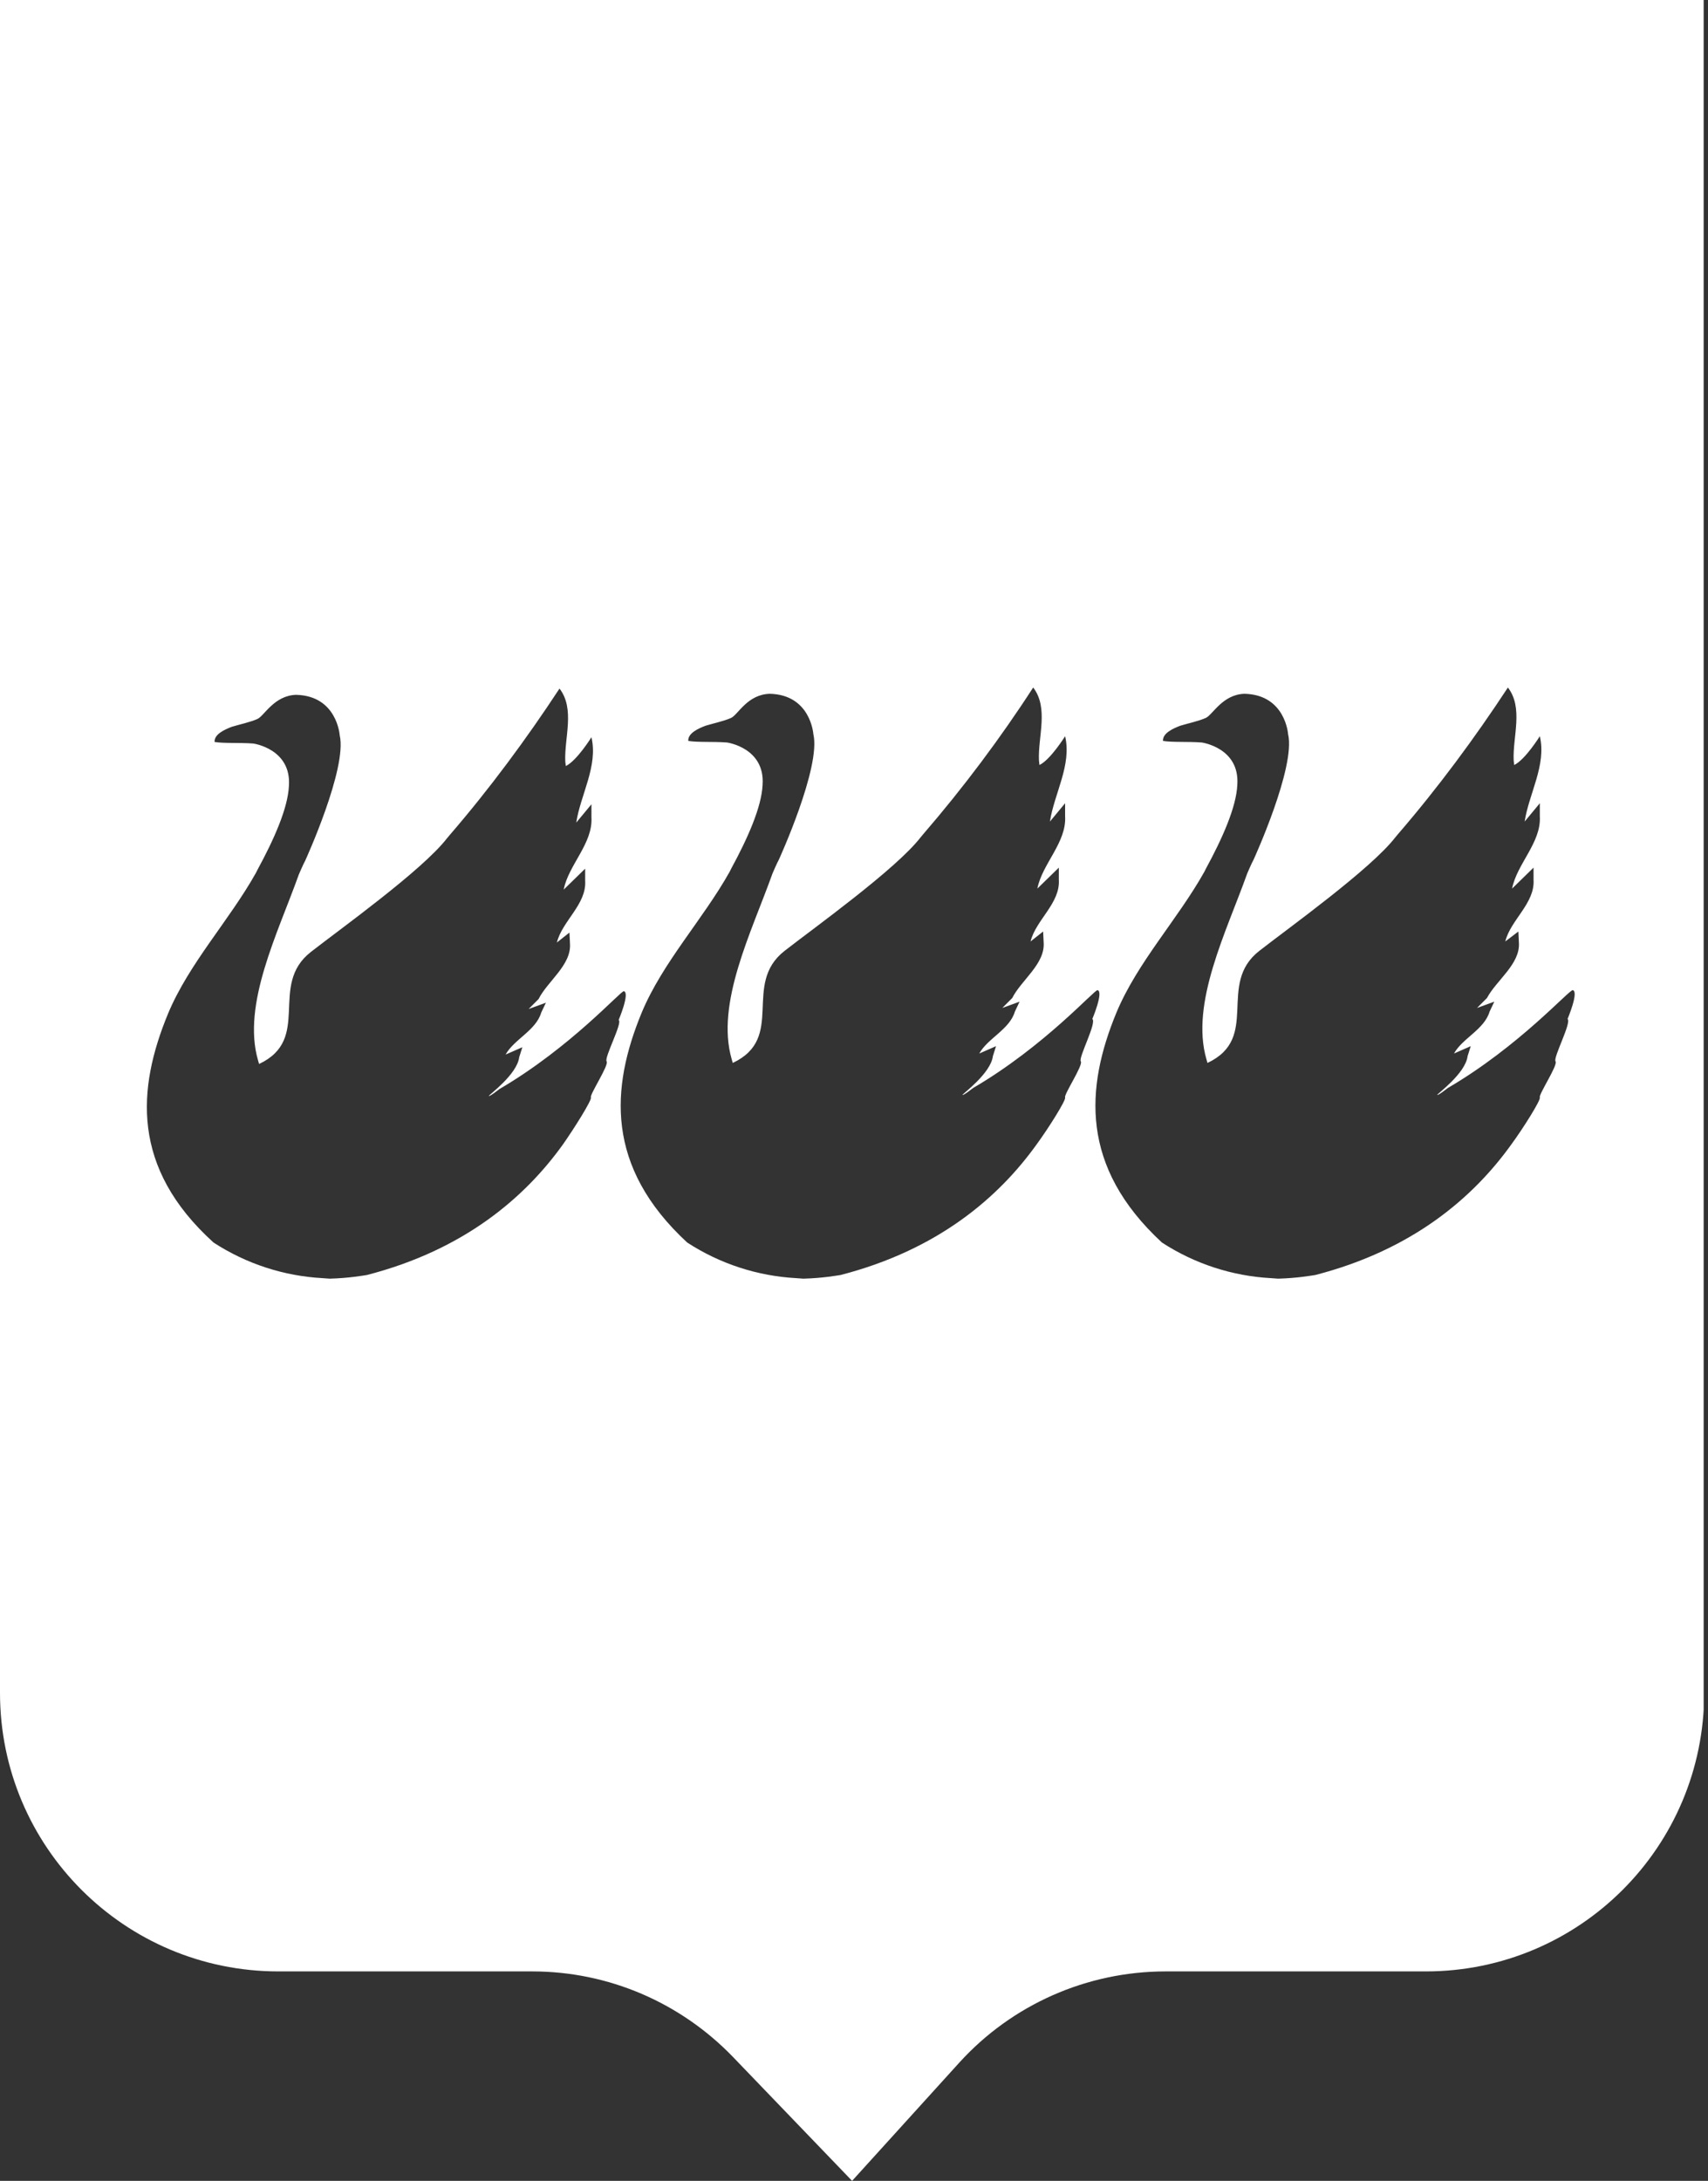 <svg width="152" height="194" viewBox="0 0 152 194" fill="none" xmlns="http://www.w3.org/2000/svg">
<rect x="0" y="0" width="152" height="194" fill="#333333" stroke="none"/>
<g clip-path="url(#clip0)">
<path d="M0 0V150.589C0 164.283 11.086 175.369 24.78 175.369H47.37C54.124 175.369 60.552 178.117 65.257 183.007L75.83 194L85.379 183.473C90.083 178.303 96.744 175.369 103.731 175.369H126.88C140.574 175.369 151.66 164.283 151.66 150.589V0H0ZM53.985 94.415C54.218 94.741 52.447 97.396 52.587 97.629C52.68 97.862 51.097 100.377 50.119 101.774C46.718 106.525 41.315 111.183 32.652 113.419C32.326 113.466 31.068 113.698 29.345 113.745L28.692 113.698C25.292 113.512 21.939 112.441 19.004 110.531C11.645 103.87 12.204 96.837 14.952 90.176C16.815 85.705 20.401 81.885 22.777 77.647L22.917 77.367C24.361 74.712 25.618 71.917 25.711 69.915C25.944 66.607 22.544 66.142 22.544 66.142C21.38 66.049 19.936 66.142 19.097 66.002C19.051 65.303 20.029 64.884 20.634 64.651C21.24 64.465 22.311 64.232 22.917 63.953C23.522 63.673 24.407 61.856 26.363 61.81C29.997 61.903 30.23 65.396 30.23 65.396C30.928 68.331 27.155 76.575 27.155 76.575C27.016 76.808 26.596 77.786 26.596 77.786C24.733 83.003 21.519 89.338 22.963 94.322L23.056 94.648C27.807 92.412 23.848 87.661 27.668 84.68C30.23 82.677 37.589 77.414 39.778 74.572L40.011 74.293C43.551 70.194 46.858 65.722 49.792 61.251C51.19 63.068 50.212 65.629 50.305 67.725L50.352 68.144C51.33 67.679 52.634 65.583 52.634 65.583C53.239 68.144 51.656 70.706 51.283 73.175L52.634 71.545V72.709C52.774 75.038 50.584 76.948 50.165 79.137L52.075 77.274V78.345C52.215 80.441 50.025 81.932 49.56 83.841L50.678 82.957L50.724 83.935C50.864 85.844 48.721 87.288 47.929 88.872L47.044 89.757L48.581 89.198L48.162 90.083C47.697 91.667 45.74 92.459 44.995 93.809L46.486 93.157L46.206 94.042C46.02 95.579 43.504 97.396 43.504 97.489C43.551 97.582 44.436 96.884 44.436 96.884C50.817 93.157 55.289 88.08 55.522 88.173C56.081 88.313 55.056 90.735 55.056 90.735C55.429 90.968 53.752 94.089 53.985 94.415ZM96.185 94.415C96.418 94.741 94.648 97.396 94.787 97.629C94.881 97.862 93.297 100.377 92.272 101.774C88.872 106.525 83.469 111.183 74.805 113.419C74.479 113.466 73.222 113.698 71.498 113.745L70.846 113.698C67.446 113.512 64.092 112.441 61.158 110.531C53.845 103.777 54.357 96.744 57.105 90.083C58.968 85.612 62.555 81.792 64.931 77.553L65.07 77.274C66.514 74.619 67.772 71.824 67.865 69.821C68.098 66.514 64.698 66.049 64.698 66.049C63.487 65.955 62.089 66.049 61.251 65.909C61.204 65.21 62.182 64.791 62.788 64.558C63.394 64.372 64.465 64.139 65.07 63.859C65.676 63.58 66.514 61.763 68.517 61.717C72.15 61.81 72.383 65.303 72.383 65.303C73.082 68.238 69.309 76.482 69.309 76.482C69.169 76.715 68.75 77.693 68.75 77.693C66.887 82.91 63.673 89.245 65.117 94.229L65.21 94.555C69.961 92.319 66.002 87.568 69.821 84.587C72.383 82.584 79.743 77.32 81.932 74.479L82.165 74.2C85.705 70.101 89.058 65.629 91.946 61.158C93.344 62.974 92.365 65.536 92.459 67.632L92.505 68.051C93.483 67.586 94.787 65.49 94.787 65.49C95.393 68.051 93.809 70.613 93.437 73.082L94.787 71.452V72.616C94.927 74.945 92.738 76.855 92.319 79.044L94.229 77.181V78.252C94.368 80.348 92.179 81.839 91.713 83.748L92.831 82.863L92.878 83.841C93.017 85.751 90.875 87.195 90.083 88.779L89.198 89.664L90.735 89.105L90.316 89.99C89.85 91.574 87.894 92.365 87.149 93.716L88.639 93.064L88.36 93.949C88.173 95.486 85.658 97.303 85.658 97.396C85.705 97.489 86.59 96.79 86.59 96.79C92.971 93.064 97.442 87.987 97.675 88.08C98.234 88.22 97.21 90.642 97.21 90.642C97.629 90.968 95.952 94.089 96.185 94.415ZM138.432 94.415C138.665 94.741 136.895 97.396 137.034 97.629C137.127 97.862 135.544 100.377 134.519 101.774C131.119 106.525 125.716 111.183 117.052 113.419C116.726 113.466 115.468 113.698 113.745 113.745L113.093 113.698C109.693 113.512 106.339 112.441 103.405 110.531C96.092 103.777 96.604 96.744 99.352 90.083C101.215 85.612 104.802 81.792 107.177 77.553L107.317 77.274C108.761 74.619 110.019 71.824 110.112 69.821C110.345 66.514 106.945 66.049 106.945 66.049C105.78 65.955 104.336 66.049 103.498 65.909C103.451 65.21 104.429 64.791 105.035 64.558C105.64 64.372 106.712 64.139 107.317 63.859C107.923 63.58 108.808 61.763 110.764 61.717C114.397 61.81 114.63 65.303 114.63 65.303C115.329 68.238 111.556 76.482 111.556 76.482C111.416 76.715 110.997 77.693 110.997 77.693C109.134 82.91 105.92 89.245 107.364 94.229L107.457 94.555C112.208 92.319 108.249 87.568 112.068 84.587C114.63 82.584 121.989 77.32 124.179 74.479L124.412 74.2C127.951 70.101 131.259 65.629 134.193 61.158C135.59 62.974 134.612 65.536 134.705 67.632L134.752 68.051C135.73 67.586 137.034 65.49 137.034 65.49C137.64 68.051 136.056 70.613 135.684 73.082L137.034 71.452V72.616C137.174 74.945 134.985 76.855 134.566 79.044L136.475 77.181V78.252C136.615 80.348 134.426 81.839 133.96 83.748L135.125 82.863L135.171 83.841C135.311 85.751 133.168 87.195 132.33 88.779L131.445 89.664L132.982 89.105L132.563 89.99C132.097 91.574 130.141 92.365 129.395 93.716L130.886 93.064L130.606 93.949C130.42 95.486 127.905 97.303 127.905 97.396C127.951 97.489 128.836 96.79 128.836 96.79C135.218 93.064 139.689 87.987 139.969 88.08C140.528 88.22 139.503 90.642 139.503 90.642C139.876 90.968 138.199 94.089 138.432 94.415Z" fill="white"/>
</g>
<defs>
<clipPath id="clip0">
<rect width="151.613" height="194" fill="white"/>
</clipPath>
</defs>
</svg>
